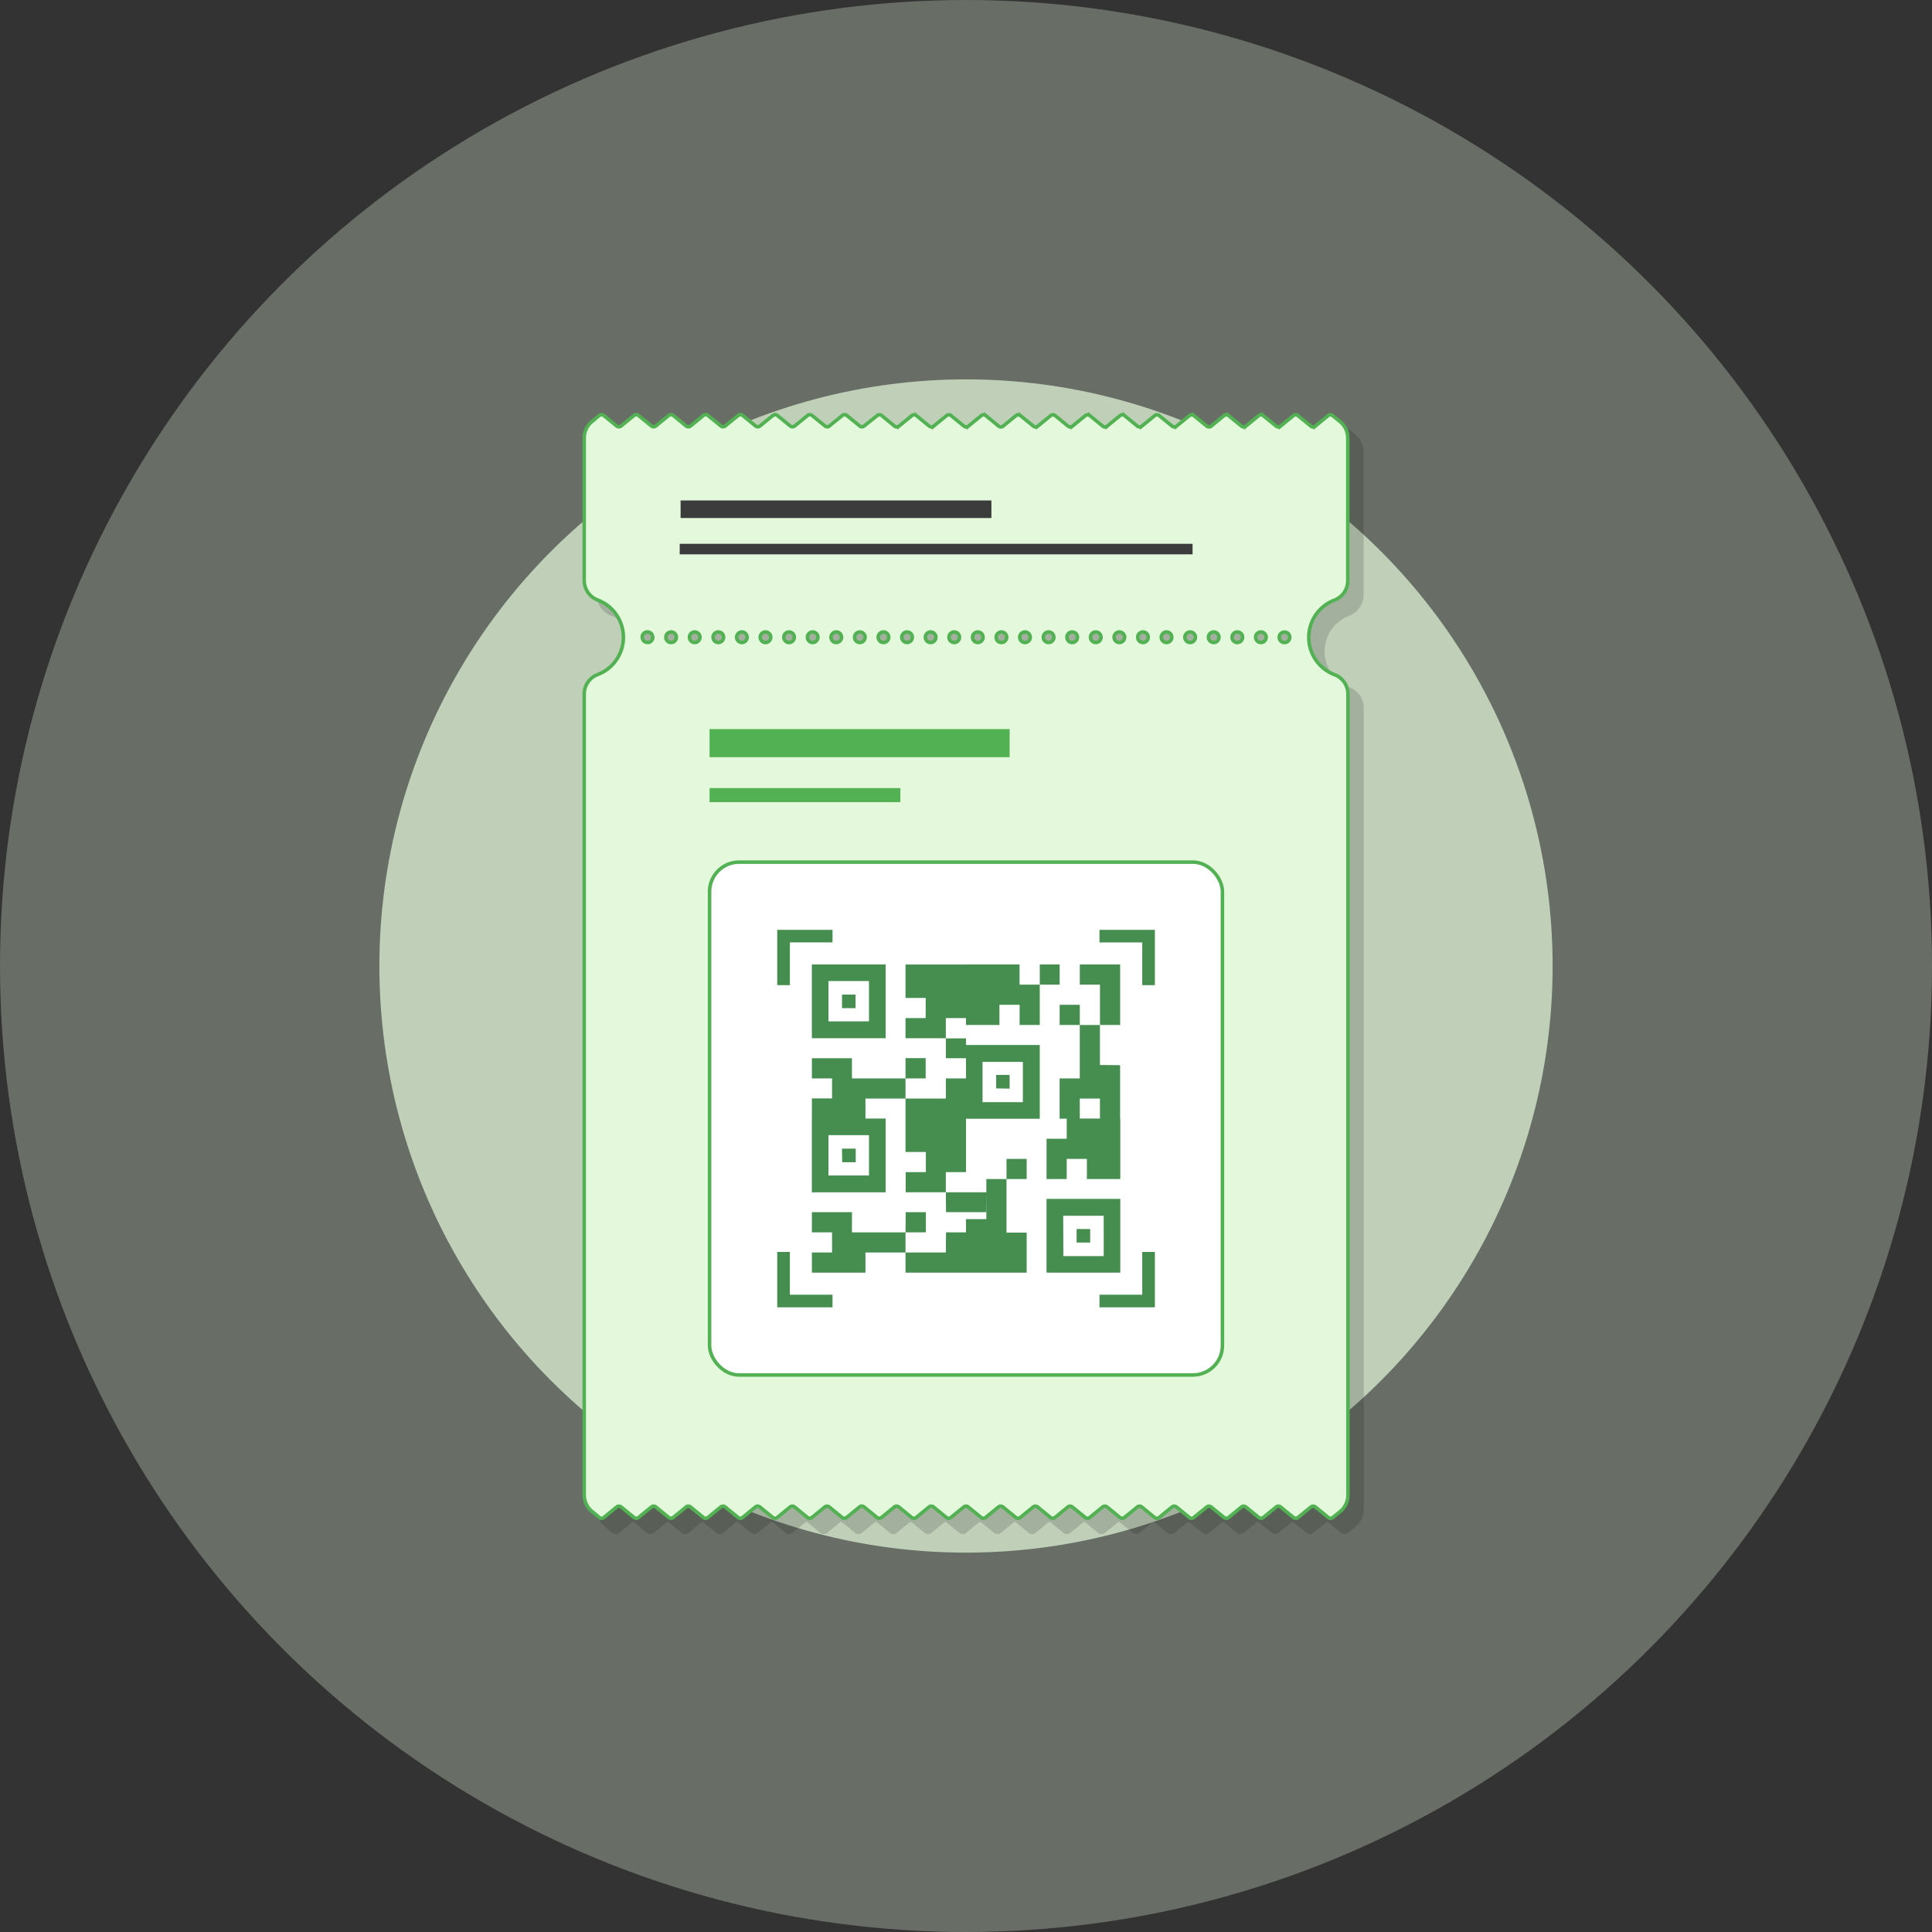 <?xml version="1.0" encoding="UTF-8"?>
<svg viewBox="0 0 550 550" xmlns="http://www.w3.org/2000/svg" xmlns:xlink="http://www.w3.org/1999/xlink">
<rect x="0" y="0" width="550" height="550" fill="#333333" stroke="none"/>
<defs>
<symbol id="a" data-name="ingresso" viewBox="0 0 234 326">
<g opacity=".15" style="mix-blend-mode:multiply">
<path d="M229.68,57.22V16.64A6,6,0,0,0,227.45,12l-2.08-1.69a1,1,0,0,0-1.26,0l-3.68,3a1,1,0,0,1-1.26,0l-3.68-3a1,1,0,0,0-1.26,0l-3.68,3a1,1,0,0,1-1.26,0l-3.68-3a1,1,0,0,0-1.26,0l-3.67,3a1,1,0,0,1-1.26,0l-3.68-3a1,1,0,0,0-1.26,0l-3.67,3a1,1,0,0,1-1.26,0l-3.68-3a1,1,0,0,0-1.25,0l-3.68,3a1,1,0,0,1-1.26,0l-3.68-3a1,1,0,0,0-1.26,0l-3.68,3a1,1,0,0,1-1.26,0l-3.67-3a1,1,0,0,0-1.26,0l-3.68,3a1,1,0,0,1-1.26,0l-3.68-3a1,1,0,0,0-1.26,0l-3.68,3a1,1,0,0,1-1.26,0l-3.67-3a1,1,0,0,0-1.26,0l-3.68,3a1,1,0,0,1-1.26,0l-3.68-3a1,1,0,0,0-1.26,0l-3.68,3a1,1,0,0,1-1.26,0l-3.68-3a1,1,0,0,0-1.26,0l-3.68,3a1,1,0,0,1-1.26,0l-3.68-3a1,1,0,0,0-1.26,0l-3.68,3a1,1,0,0,1-1.26,0l-3.68-3a1,1,0,0,0-1.26,0l-3.68,3a1,1,0,0,1-1.26,0l-3.68-3a1,1,0,0,0-1.26,0l-3.68,3a1,1,0,0,1-1.26,0l-3.68-3a1,1,0,0,0-1.26,0l-3.68,3a1,1,0,0,1-1.26,0l-3.69-3a1,1,0,0,0-1.25,0l-3.69,3a1,1,0,0,1-1.26,0l-3.67-3a1,1,0,0,0-1.26,0l-3.69,3a1,1,0,0,1-1.25,0l-3.68-3a1,1,0,0,0-1.26,0l-3.69,3a1,1,0,0,1-1.25,0l-3.69-3a1,1,0,0,0-1.26,0l-3.68,3a1,1,0,0,1-1.26,0l-3.69-3a1,1,0,0,0-1.25,0l-3.69,3a1,1,0,0,1-1.26,0l-3.68-3a1,1,0,0,0-1.26,0l-3.69,3a1,1,0,0,1-1.26,0l-3.69-3a1,1,0,0,0-1.25,0L14.55,12a6,6,0,0,0-2.23,4.66V57.22a5.93,5.93,0,0,0,3.78,5.57,11.35,11.35,0,0,1,0,21.26,5.9,5.9,0,0,0-3.78,5.56v228a6,6,0,0,0,2.23,4.67L16.63,324a1,1,0,0,0,1.26,0l3.68-3a1,1,0,0,1,1.26,0l3.68,3a1,1,0,0,0,1.26,0l3.68-3a1,1,0,0,1,1.26,0l3.68,3a1,1,0,0,0,1.26,0l3.67-3a1,1,0,0,1,1.26,0l3.68,3a1,1,0,0,0,1.26,0l3.67-3a1,1,0,0,1,1.26,0l3.68,3a1,1,0,0,0,1.25,0l3.68-3a1,1,0,0,1,1.26,0L66,324a1,1,0,0,0,1.26,0l3.68-3a1,1,0,0,1,1.26,0l3.67,3a1,1,0,0,0,1.26,0l3.68-3a1,1,0,0,1,1.26,0l3.68,3A1,1,0,0,0,87,324l3.68-3A1,1,0,0,1,92,321l3.67,3a1,1,0,0,0,1.26,0l3.68-3a1,1,0,0,1,1.26,0l3.68,3a1,1,0,0,0,1.26,0l3.68-3a1,1,0,0,1,1.26,0l3.68,3a1,1,0,0,0,1.26,0l3.68-3a1,1,0,0,1,1.26,0l3.68,3a1,1,0,0,0,1.26,0l3.68-3a1,1,0,0,1,1.26,0l3.68,3a1,1,0,0,0,1.26,0l3.68-3a1,1,0,0,1,1.26,0l3.68,3a1,1,0,0,0,1.26,0l3.68-3a1,1,0,0,1,1.26,0l3.68,3a1,1,0,0,0,1.26,0l3.68-3a1,1,0,0,1,1.26,0l3.69,3a1,1,0,0,0,1.25,0l3.69-3a1,1,0,0,1,1.26,0l3.67,3a1,1,0,0,0,1.26,0l3.69-3a1,1,0,0,1,1.25,0l3.68,3a1,1,0,0,0,1.26,0l3.69-3a1,1,0,0,1,1.25,0l3.69,3a1,1,0,0,0,1.26,0l3.68-3a1,1,0,0,1,1.26,0l3.69,3a1,1,0,0,0,1.25,0l3.69-3a1,1,0,0,1,1.26,0l3.68,3a1,1,0,0,0,1.26,0l3.69-3a1,1,0,0,1,1.26,0l3.69,3a1,1,0,0,0,1.25,0l2.1-1.69a6,6,0,0,0,2.23-4.67v-228a5.9,5.9,0,0,0-3.78-5.56,11.35,11.35,0,0,1,0-21.26A5.93,5.93,0,0,0,229.68,57.22ZM31.81,73.71a1.52,1.52,0,0,1-.09.28.94.94,0,0,1-.14.26,1.3,1.3,0,0,1-.18.23,2,2,0,0,1-.23.18,1.61,1.61,0,0,1-.54.23l-.29,0a1.49,1.49,0,0,1-1.5-1.5,1.5,1.5,0,0,1,0-.29c0-.09.05-.19.08-.28a2.15,2.15,0,0,1,.14-.26,2.11,2.11,0,0,1,.19-.23,1,1,0,0,1,.23-.18,1.23,1.23,0,0,1,.25-.14,1.52,1.52,0,0,1,.28-.09,1.54,1.54,0,0,1,1.36.41,1.5,1.5,0,0,1,.41,1.36Zm5.24,1.2a1.5,1.5,0,1,1,1.5-1.49A1.5,1.5,0,0,1,37.05,74.91Zm6.72,0a1.5,1.5,0,1,1,1.5-1.49A1.5,1.5,0,0,1,43.77,74.91Zm6.72,0a1.5,1.5,0,1,1,0-3,1.5,1.5,0,1,1,0,3Zm6.71,0a1.5,1.5,0,1,1,1.5-1.49A1.5,1.5,0,0,1,57.2,74.91Zm6.72,0a1.5,1.5,0,1,1,1.5-1.49A1.5,1.5,0,0,1,63.92,74.91Zm6.71,0a1.5,1.5,0,1,1,1.5-1.49A1.5,1.5,0,0,1,70.63,74.91Zm6.72,0a1.5,1.5,0,1,1,1.5-1.49A1.5,1.5,0,0,1,77.35,74.91Zm6.72,0a1.5,1.5,0,1,1,0-3,1.5,1.5,0,1,1,0,3Zm6.71,0a1.5,1.5,0,1,1,1.5-1.49A1.5,1.5,0,0,1,90.78,74.91Zm6.72,0A1.5,1.5,0,1,1,99,73.42,1.5,1.5,0,0,1,97.5,74.91Zm6.71,0a1.5,1.5,0,1,1,1.51-1.49A1.5,1.5,0,0,1,104.21,74.91Zm6.72,0a1.5,1.5,0,1,1,1.5-1.49A1.5,1.5,0,0,1,110.93,74.91Zm6.72,0a1.5,1.5,0,1,1,0-3,1.5,1.5,0,1,1,0,3Zm6.71,0a1.5,1.5,0,1,1,1.5-1.49A1.5,1.5,0,0,1,124.36,74.91Zm6.72,0a1.5,1.5,0,1,1,1.5-1.49A1.5,1.5,0,0,1,131.08,74.91Zm6.71,0a1.5,1.5,0,1,1,1.5-1.49A1.49,1.49,0,0,1,137.79,74.91Zm6.72,0a1.5,1.5,0,1,1,1.5-1.49A1.5,1.5,0,0,1,144.51,74.91Zm6.72,0a1.5,1.5,0,1,1,0-3,1.5,1.5,0,1,1,0,3Zm6.71,0a1.5,1.5,0,1,1,1.5-1.49A1.5,1.5,0,0,1,157.94,74.91Zm6.72,0a1.5,1.5,0,1,1,1.5-1.49A1.5,1.5,0,0,1,164.66,74.91Zm6.71,0a1.5,1.5,0,1,1,1.51-1.49A1.5,1.5,0,0,1,171.37,74.91Zm6.72,0a1.5,1.5,0,1,1,1.5-1.49A1.5,1.5,0,0,1,178.09,74.91Zm6.72,0a1.5,1.5,0,1,1,0-3,1.5,1.5,0,1,1,0,3Zm6.71,0a1.5,1.5,0,1,1,1.5-1.49A1.5,1.5,0,0,1,191.52,74.91Zm6.72,0a1.5,1.5,0,1,1,1.5-1.49A1.5,1.5,0,0,1,198.24,74.91Zm6.72,0a1.5,1.5,0,1,1,1.49-1.49A1.5,1.5,0,0,1,205,74.91Zm7.77-.43a1.5,1.5,0,0,1-2.56-1.07,1.52,1.52,0,0,1,.44-1.06,1.57,1.57,0,0,1,2.12,0,1.51,1.51,0,0,1,0,2.13Z"/>
<path d="M229.68,57.22V16.64A6,6,0,0,0,227.45,12l-2.08-1.69a1,1,0,0,0-1.26,0l-3.68,3a1,1,0,0,1-1.26,0l-3.68-3a1,1,0,0,0-1.26,0l-3.68,3a1,1,0,0,1-1.26,0l-3.68-3a1,1,0,0,0-1.26,0l-3.67,3a1,1,0,0,1-1.26,0l-3.68-3a1,1,0,0,0-1.26,0l-3.67,3a1,1,0,0,1-1.26,0l-3.68-3a1,1,0,0,0-1.25,0l-3.68,3a1,1,0,0,1-1.26,0l-3.68-3a1,1,0,0,0-1.26,0l-3.68,3a1,1,0,0,1-1.26,0l-3.67-3a1,1,0,0,0-1.26,0l-3.68,3a1,1,0,0,1-1.26,0l-3.68-3a1,1,0,0,0-1.26,0l-3.68,3a1,1,0,0,1-1.26,0l-3.67-3a1,1,0,0,0-1.26,0l-3.68,3a1,1,0,0,1-1.26,0l-3.68-3a1,1,0,0,0-1.26,0l-3.68,3a1,1,0,0,1-1.26,0l-3.68-3a1,1,0,0,0-1.26,0l-3.68,3a1,1,0,0,1-1.26,0l-3.68-3a1,1,0,0,0-1.26,0l-3.68,3a1,1,0,0,1-1.26,0l-3.68-3a1,1,0,0,0-1.26,0l-3.68,3a1,1,0,0,1-1.26,0l-3.68-3a1,1,0,0,0-1.26,0l-3.68,3a1,1,0,0,1-1.26,0l-3.68-3a1,1,0,0,0-1.26,0l-3.68,3a1,1,0,0,1-1.26,0l-3.69-3a1,1,0,0,0-1.25,0l-3.69,3a1,1,0,0,1-1.26,0l-3.67-3a1,1,0,0,0-1.26,0l-3.69,3a1,1,0,0,1-1.25,0l-3.68-3a1,1,0,0,0-1.26,0l-3.69,3a1,1,0,0,1-1.25,0l-3.69-3a1,1,0,0,0-1.26,0l-3.68,3a1,1,0,0,1-1.26,0l-3.69-3a1,1,0,0,0-1.25,0l-3.69,3a1,1,0,0,1-1.26,0l-3.68-3a1,1,0,0,0-1.26,0l-3.69,3a1,1,0,0,1-1.26,0l-3.69-3a1,1,0,0,0-1.25,0L14.55,12a6,6,0,0,0-2.23,4.66V57.22a5.93,5.93,0,0,0,3.78,5.57,11.35,11.35,0,0,1,0,21.26,5.9,5.9,0,0,0-3.78,5.56v228a6,6,0,0,0,2.23,4.67L16.63,324a1,1,0,0,0,1.26,0l3.68-3a1,1,0,0,1,1.26,0l3.68,3a1,1,0,0,0,1.26,0l3.68-3a1,1,0,0,1,1.26,0l3.68,3a1,1,0,0,0,1.26,0l3.67-3a1,1,0,0,1,1.26,0l3.68,3a1,1,0,0,0,1.26,0l3.67-3a1,1,0,0,1,1.26,0l3.68,3a1,1,0,0,0,1.25,0l3.68-3a1,1,0,0,1,1.26,0L66,324a1,1,0,0,0,1.26,0l3.68-3a1,1,0,0,1,1.26,0l3.67,3a1,1,0,0,0,1.26,0l3.68-3a1,1,0,0,1,1.26,0l3.68,3A1,1,0,0,0,87,324l3.68-3A1,1,0,0,1,92,321l3.67,3a1,1,0,0,0,1.26,0l3.68-3a1,1,0,0,1,1.26,0l3.68,3a1,1,0,0,0,1.26,0l3.68-3a1,1,0,0,1,1.26,0l3.68,3a1,1,0,0,0,1.26,0l3.68-3a1,1,0,0,1,1.26,0l3.68,3a1,1,0,0,0,1.26,0l3.68-3a1,1,0,0,1,1.26,0l3.68,3a1,1,0,0,0,1.26,0l3.68-3a1,1,0,0,1,1.26,0l3.68,3a1,1,0,0,0,1.26,0l3.68-3a1,1,0,0,1,1.26,0l3.68,3a1,1,0,0,0,1.26,0l3.68-3a1,1,0,0,1,1.26,0l3.69,3a1,1,0,0,0,1.25,0l3.69-3a1,1,0,0,1,1.26,0l3.67,3a1,1,0,0,0,1.26,0l3.69-3a1,1,0,0,1,1.25,0l3.68,3a1,1,0,0,0,1.26,0l3.69-3a1,1,0,0,1,1.25,0l3.69,3a1,1,0,0,0,1.26,0l3.68-3a1,1,0,0,1,1.26,0l3.69,3a1,1,0,0,0,1.25,0l3.69-3a1,1,0,0,1,1.26,0l3.68,3a1,1,0,0,0,1.26,0l3.69-3a1,1,0,0,1,1.26,0l3.69,3a1,1,0,0,0,1.25,0l2.1-1.69a6,6,0,0,0,2.23-4.67v-228a5.9,5.9,0,0,0-3.78-5.56,11.35,11.35,0,0,1,0-21.26A5.93,5.93,0,0,0,229.68,57.22ZM31.81,73.71a1.52,1.52,0,0,1-.09.28.94.94,0,0,1-.14.26,1.3,1.3,0,0,1-.18.23,2,2,0,0,1-.23.18,1.61,1.61,0,0,1-.54.23l-.29,0a1.49,1.49,0,0,1-1.5-1.5,1.5,1.5,0,0,1,0-.29c0-.09.05-.19.08-.28a2.15,2.15,0,0,1,.14-.26,2.11,2.11,0,0,1,.19-.23,1,1,0,0,1,.23-.18,1.23,1.23,0,0,1,.25-.14,1.52,1.52,0,0,1,.28-.09,1.54,1.54,0,0,1,1.36.41,1.5,1.5,0,0,1,.41,1.36Zm5.24,1.2a1.5,1.5,0,1,1,1.5-1.49A1.5,1.5,0,0,1,37.05,74.91Zm6.72,0a1.5,1.5,0,1,1,1.5-1.49A1.5,1.5,0,0,1,43.77,74.91Zm6.72,0a1.5,1.5,0,1,1,0-3,1.5,1.5,0,1,1,0,3Zm6.71,0a1.5,1.5,0,1,1,1.5-1.49A1.5,1.5,0,0,1,57.2,74.91Zm6.72,0a1.5,1.5,0,1,1,1.5-1.49A1.5,1.5,0,0,1,63.92,74.91Zm6.71,0a1.5,1.5,0,1,1,1.5-1.49A1.5,1.5,0,0,1,70.63,74.91Zm6.72,0a1.5,1.5,0,1,1,1.5-1.49A1.5,1.5,0,0,1,77.35,74.91Zm6.72,0a1.5,1.5,0,1,1,0-3,1.5,1.5,0,1,1,0,3Zm6.71,0a1.5,1.5,0,1,1,1.5-1.49A1.5,1.5,0,0,1,90.78,74.91Zm6.72,0A1.5,1.5,0,1,1,99,73.42,1.5,1.5,0,0,1,97.5,74.91Zm6.71,0a1.5,1.5,0,1,1,1.51-1.49A1.5,1.5,0,0,1,104.21,74.91Zm6.72,0a1.5,1.5,0,1,1,1.5-1.49A1.5,1.5,0,0,1,110.93,74.91Zm6.72,0a1.5,1.5,0,1,1,0-3,1.5,1.5,0,1,1,0,3Zm6.71,0a1.5,1.5,0,1,1,1.5-1.49A1.5,1.5,0,0,1,124.36,74.91Zm6.72,0a1.5,1.5,0,1,1,1.5-1.49A1.5,1.5,0,0,1,131.08,74.91Zm6.71,0a1.5,1.5,0,1,1,1.5-1.49A1.49,1.49,0,0,1,137.79,74.91Zm6.72,0a1.5,1.5,0,1,1,1.5-1.49A1.5,1.5,0,0,1,144.51,74.91Zm6.72,0a1.5,1.5,0,1,1,0-3,1.5,1.5,0,1,1,0,3Zm6.71,0a1.5,1.5,0,1,1,1.5-1.49A1.5,1.5,0,0,1,157.94,74.91Zm6.72,0a1.5,1.5,0,1,1,1.5-1.49A1.5,1.5,0,0,1,164.66,74.91Zm6.71,0a1.5,1.5,0,1,1,1.51-1.49A1.5,1.5,0,0,1,171.37,74.91Zm6.72,0a1.5,1.5,0,1,1,1.5-1.49A1.5,1.5,0,0,1,178.09,74.91Zm6.72,0a1.5,1.5,0,1,1,0-3,1.5,1.5,0,1,1,0,3Zm6.71,0a1.5,1.5,0,1,1,1.5-1.49A1.5,1.5,0,0,1,191.52,74.91Zm6.72,0a1.5,1.5,0,1,1,1.5-1.49A1.5,1.5,0,0,1,198.24,74.91Zm6.72,0a1.5,1.5,0,1,1,1.49-1.49A1.5,1.5,0,0,1,205,74.91Zm7.77-.43a1.5,1.5,0,0,1-2.56-1.07,1.52,1.52,0,0,1,.44-1.06,1.57,1.57,0,0,1,2.12,0,1.51,1.51,0,0,1,0,2.13Z" fill="none" stroke="#000" stroke-miterlimit="10"/>
</g>
<path d="M225.68,53.22V12.64A6,6,0,0,0,223.45,8l-2.08-1.69a1,1,0,0,0-1.26,0l-3.68,3a1,1,0,0,1-1.26,0l-3.68-3a1,1,0,0,0-1.26,0l-3.68,3a1,1,0,0,1-1.26,0l-3.68-3a1,1,0,0,0-1.26,0l-3.67,3a1,1,0,0,1-1.26,0l-3.68-3a1,1,0,0,0-1.26,0l-3.67,3a1,1,0,0,1-1.26,0l-3.68-3a1,1,0,0,0-1.25,0l-3.68,3a1,1,0,0,1-1.26,0l-3.68-3a1,1,0,0,0-1.26,0l-3.68,3a1,1,0,0,1-1.26,0l-3.67-3a1,1,0,0,0-1.26,0l-3.68,3a1,1,0,0,1-1.26,0l-3.68-3a1,1,0,0,0-1.26,0l-3.68,3a1,1,0,0,1-1.26,0l-3.67-3a1,1,0,0,0-1.26,0l-3.68,3a1,1,0,0,1-1.26,0l-3.68-3a1,1,0,0,0-1.26,0l-3.68,3a1,1,0,0,1-1.26,0l-3.68-3a1,1,0,0,0-1.26,0l-3.68,3a1,1,0,0,1-1.26,0l-3.68-3a1,1,0,0,0-1.26,0l-3.68,3a1,1,0,0,1-1.26,0l-3.68-3a1,1,0,0,0-1.26,0l-3.68,3a1,1,0,0,1-1.26,0L93,6.29a1,1,0,0,0-1.26,0L88,9.27a1,1,0,0,1-1.26,0l-3.68-3a1,1,0,0,0-1.26,0l-3.68,3a1,1,0,0,1-1.26,0l-3.69-3a1,1,0,0,0-1.25,0l-3.69,3a1,1,0,0,1-1.26,0l-3.67-3a1,1,0,0,0-1.26,0l-3.69,3a1,1,0,0,1-1.25,0l-3.68-3a1,1,0,0,0-1.26,0l-3.69,3a1,1,0,0,1-1.25,0l-3.69-3a1,1,0,0,0-1.26,0l-3.68,3a1,1,0,0,1-1.26,0l-3.69-3a1,1,0,0,0-1.25,0l-3.69,3a1,1,0,0,1-1.26,0l-3.68-3a1,1,0,0,0-1.26,0l-3.69,3a1,1,0,0,1-1.26,0l-3.69-3a1,1,0,0,0-1.25,0L10.55,8a6,6,0,0,0-2.23,4.66V53.22a5.93,5.93,0,0,0,3.78,5.57,11.35,11.35,0,0,1,0,21.26,5.9,5.9,0,0,0-3.78,5.56v228a6,6,0,0,0,2.23,4.67L12.63,320a1,1,0,0,0,1.26,0l3.68-3a1,1,0,0,1,1.26,0l3.68,3a1,1,0,0,0,1.26,0l3.68-3a1,1,0,0,1,1.26,0l3.68,3a1,1,0,0,0,1.26,0l3.67-3a1,1,0,0,1,1.26,0l3.68,3a1,1,0,0,0,1.26,0l3.67-3a1,1,0,0,1,1.26,0l3.68,3a1,1,0,0,0,1.25,0l3.68-3a1,1,0,0,1,1.26,0L62,320a1,1,0,0,0,1.26,0l3.68-3a1,1,0,0,1,1.26,0l3.67,3a1,1,0,0,0,1.26,0l3.68-3a1,1,0,0,1,1.26,0l3.68,3A1,1,0,0,0,83,320l3.68-3A1,1,0,0,1,88,317l3.67,3a1,1,0,0,0,1.26,0l3.68-3a1,1,0,0,1,1.26,0l3.68,3a1,1,0,0,0,1.26,0l3.68-3a1,1,0,0,1,1.26,0l3.68,3a1,1,0,0,0,1.26,0l3.68-3a1,1,0,0,1,1.26,0l3.68,3a1,1,0,0,0,1.26,0l3.68-3a1,1,0,0,1,1.26,0l3.68,3a1,1,0,0,0,1.26,0l3.68-3a1,1,0,0,1,1.26,0l3.68,3a1,1,0,0,0,1.26,0l3.68-3a1,1,0,0,1,1.26,0l3.68,3a1,1,0,0,0,1.26,0l3.68-3a1,1,0,0,1,1.26,0l3.69,3a1,1,0,0,0,1.25,0l3.69-3a1,1,0,0,1,1.26,0l3.67,3a1,1,0,0,0,1.26,0l3.69-3a1,1,0,0,1,1.25,0l3.68,3a1,1,0,0,0,1.26,0l3.69-3a1,1,0,0,1,1.25,0l3.69,3a1,1,0,0,0,1.26,0l3.68-3a1,1,0,0,1,1.26,0l3.69,3a1,1,0,0,0,1.25,0l3.69-3a1,1,0,0,1,1.26,0l3.68,3a1,1,0,0,0,1.26,0l3.69-3a1,1,0,0,1,1.26,0l3.69,3a1,1,0,0,0,1.25,0l2.1-1.69a6,6,0,0,0,2.23-4.67v-228a5.9,5.9,0,0,0-3.78-5.56,11.35,11.35,0,0,1,0-21.26A5.93,5.93,0,0,0,225.68,53.22ZM27.81,69.71a1.52,1.52,0,0,1-.09.28.94.94,0,0,1-.14.26,1.3,1.3,0,0,1-.18.23,2,2,0,0,1-.23.18,1.61,1.61,0,0,1-.54.23l-.29,0a1.49,1.49,0,0,1-1.5-1.5,1.5,1.5,0,0,1,0-.29c0-.09.05-.19.08-.28a2.15,2.15,0,0,1,.14-.26,2.11,2.11,0,0,1,.19-.23,1,1,0,0,1,.23-.18,1.23,1.23,0,0,1,.25-.14,1.52,1.52,0,0,1,.28-.09,1.54,1.54,0,0,1,1.36.41,1.5,1.5,0,0,1,.41,1.36Zm5.24,1.2a1.5,1.5,0,1,1,1.5-1.49A1.5,1.5,0,0,1,33.05,70.91Zm6.72,0a1.5,1.5,0,1,1,1.5-1.49A1.5,1.5,0,0,1,39.77,70.91Zm6.72,0a1.5,1.5,0,1,1,0-3,1.5,1.5,0,1,1,0,3Zm6.71,0a1.5,1.5,0,1,1,1.5-1.49A1.5,1.5,0,0,1,53.2,70.91Zm6.72,0a1.5,1.5,0,1,1,1.5-1.49A1.5,1.5,0,0,1,59.92,70.91Zm6.71,0a1.5,1.5,0,1,1,1.5-1.49A1.5,1.5,0,0,1,66.63,70.91Zm6.72,0a1.5,1.5,0,1,1,1.5-1.49A1.5,1.5,0,0,1,73.35,70.91Zm6.72,0a1.5,1.5,0,1,1,0-3,1.5,1.5,0,1,1,0,3Zm6.71,0a1.5,1.5,0,1,1,1.5-1.49A1.5,1.5,0,0,1,86.78,70.91Zm6.72,0A1.5,1.5,0,1,1,95,69.42,1.5,1.5,0,0,1,93.5,70.91Zm6.71,0a1.5,1.5,0,1,1,1.51-1.49A1.5,1.5,0,0,1,100.21,70.91Zm6.72,0a1.5,1.5,0,1,1,1.5-1.49A1.5,1.5,0,0,1,106.93,70.91Zm6.72,0a1.5,1.5,0,1,1,0-3,1.5,1.5,0,1,1,0,3Zm6.71,0a1.5,1.5,0,1,1,1.5-1.49A1.5,1.5,0,0,1,120.36,70.91Zm6.72,0a1.5,1.5,0,1,1,1.5-1.49A1.5,1.5,0,0,1,127.08,70.91Zm6.71,0a1.5,1.5,0,1,1,1.5-1.49A1.49,1.49,0,0,1,133.79,70.91Zm6.72,0a1.5,1.5,0,1,1,1.5-1.49A1.5,1.5,0,0,1,140.51,70.91Zm6.72,0a1.5,1.5,0,1,1,0-3,1.5,1.5,0,1,1,0,3Zm6.71,0a1.5,1.5,0,1,1,1.5-1.49A1.5,1.5,0,0,1,153.94,70.91Zm6.72,0a1.5,1.5,0,1,1,1.5-1.49A1.5,1.5,0,0,1,160.66,70.91Zm6.71,0a1.5,1.5,0,1,1,1.51-1.49A1.5,1.5,0,0,1,167.37,70.91Zm6.72,0a1.5,1.5,0,1,1,1.5-1.49A1.5,1.5,0,0,1,174.09,70.91Zm6.72,0a1.5,1.5,0,1,1,0-3,1.5,1.5,0,1,1,0,3Zm6.71,0a1.5,1.5,0,1,1,1.5-1.49A1.5,1.5,0,0,1,187.52,70.91Zm6.72,0a1.5,1.5,0,1,1,1.5-1.49A1.5,1.5,0,0,1,194.24,70.91Zm6.72,0a1.5,1.5,0,1,1,1.49-1.49A1.5,1.5,0,0,1,201,70.91Zm7.77-.43a1.5,1.5,0,0,1-2.56-1.07,1.52,1.52,0,0,1,.44-1.06,1.57,1.57,0,0,1,2.12,0,1.51,1.51,0,0,1,0,2.13Z" fill="#e4f9dc"/>
<path d="M225.68,53.22V12.64A6,6,0,0,0,223.45,8l-2.08-1.69a1,1,0,0,0-1.26,0l-3.68,3a1,1,0,0,1-1.26,0l-3.68-3a1,1,0,0,0-1.26,0l-3.68,3a1,1,0,0,1-1.26,0l-3.68-3a1,1,0,0,0-1.26,0l-3.67,3a1,1,0,0,1-1.26,0l-3.68-3a1,1,0,0,0-1.26,0l-3.67,3a1,1,0,0,1-1.26,0l-3.68-3a1,1,0,0,0-1.25,0l-3.68,3a1,1,0,0,1-1.26,0l-3.68-3a1,1,0,0,0-1.26,0l-3.68,3a1,1,0,0,1-1.26,0l-3.67-3a1,1,0,0,0-1.26,0l-3.68,3a1,1,0,0,1-1.26,0l-3.68-3a1,1,0,0,0-1.26,0l-3.68,3a1,1,0,0,1-1.26,0l-3.67-3a1,1,0,0,0-1.26,0l-3.68,3a1,1,0,0,1-1.26,0l-3.68-3a1,1,0,0,0-1.26,0l-3.68,3a1,1,0,0,1-1.26,0l-3.68-3a1,1,0,0,0-1.26,0l-3.68,3a1,1,0,0,1-1.26,0l-3.68-3a1,1,0,0,0-1.26,0l-3.68,3a1,1,0,0,1-1.26,0l-3.68-3a1,1,0,0,0-1.26,0l-3.68,3a1,1,0,0,1-1.26,0L93,6.29a1,1,0,0,0-1.26,0L88,9.27a1,1,0,0,1-1.26,0l-3.68-3a1,1,0,0,0-1.26,0l-3.68,3a1,1,0,0,1-1.26,0l-3.69-3a1,1,0,0,0-1.25,0l-3.69,3a1,1,0,0,1-1.26,0l-3.67-3a1,1,0,0,0-1.26,0l-3.69,3a1,1,0,0,1-1.25,0l-3.68-3a1,1,0,0,0-1.26,0l-3.69,3a1,1,0,0,1-1.25,0l-3.69-3a1,1,0,0,0-1.26,0l-3.68,3a1,1,0,0,1-1.26,0l-3.69-3a1,1,0,0,0-1.25,0l-3.69,3a1,1,0,0,1-1.26,0l-3.68-3a1,1,0,0,0-1.26,0l-3.69,3a1,1,0,0,1-1.26,0l-3.69-3a1,1,0,0,0-1.25,0L10.55,8a6,6,0,0,0-2.23,4.66V53.22a5.93,5.93,0,0,0,3.78,5.57,11.35,11.35,0,0,1,0,21.26,5.9,5.9,0,0,0-3.78,5.56v228a6,6,0,0,0,2.23,4.67L12.63,320a1,1,0,0,0,1.26,0l3.68-3a1,1,0,0,1,1.26,0l3.68,3a1,1,0,0,0,1.26,0l3.68-3a1,1,0,0,1,1.26,0l3.68,3a1,1,0,0,0,1.26,0l3.67-3a1,1,0,0,1,1.26,0l3.68,3a1,1,0,0,0,1.26,0l3.67-3a1,1,0,0,1,1.26,0l3.68,3a1,1,0,0,0,1.25,0l3.68-3a1,1,0,0,1,1.26,0L62,320a1,1,0,0,0,1.26,0l3.68-3a1,1,0,0,1,1.26,0l3.67,3a1,1,0,0,0,1.26,0l3.68-3a1,1,0,0,1,1.26,0l3.68,3A1,1,0,0,0,83,320l3.68-3A1,1,0,0,1,88,317l3.67,3a1,1,0,0,0,1.26,0l3.68-3a1,1,0,0,1,1.26,0l3.68,3a1,1,0,0,0,1.26,0l3.68-3a1,1,0,0,1,1.26,0l3.68,3a1,1,0,0,0,1.26,0l3.68-3a1,1,0,0,1,1.26,0l3.68,3a1,1,0,0,0,1.26,0l3.68-3a1,1,0,0,1,1.26,0l3.68,3a1,1,0,0,0,1.26,0l3.68-3a1,1,0,0,1,1.26,0l3.68,3a1,1,0,0,0,1.26,0l3.68-3a1,1,0,0,1,1.26,0l3.68,3a1,1,0,0,0,1.26,0l3.68-3a1,1,0,0,1,1.26,0l3.69,3a1,1,0,0,0,1.25,0l3.69-3a1,1,0,0,1,1.26,0l3.67,3a1,1,0,0,0,1.26,0l3.69-3a1,1,0,0,1,1.25,0l3.68,3a1,1,0,0,0,1.26,0l3.69-3a1,1,0,0,1,1.25,0l3.69,3a1,1,0,0,0,1.26,0l3.68-3a1,1,0,0,1,1.26,0l3.69,3a1,1,0,0,0,1.25,0l3.69-3a1,1,0,0,1,1.26,0l3.68,3a1,1,0,0,0,1.26,0l3.69-3a1,1,0,0,1,1.26,0l3.69,3a1,1,0,0,0,1.25,0l2.1-1.69a6,6,0,0,0,2.23-4.67v-228a5.9,5.9,0,0,0-3.78-5.56,11.35,11.35,0,0,1,0-21.26A5.93,5.93,0,0,0,225.68,53.22ZM27.81,69.71a1.52,1.52,0,0,1-.09.28.94.94,0,0,1-.14.26,1.3,1.3,0,0,1-.18.23,2,2,0,0,1-.23.18,1.61,1.61,0,0,1-.54.23l-.29,0a1.49,1.49,0,0,1-1.5-1.5,1.5,1.5,0,0,1,0-.29c0-.09.05-.19.08-.28a2.15,2.15,0,0,1,.14-.26,2.11,2.11,0,0,1,.19-.23,1,1,0,0,1,.23-.18,1.23,1.23,0,0,1,.25-.14,1.52,1.52,0,0,1,.28-.09,1.54,1.54,0,0,1,1.36.41,1.5,1.5,0,0,1,.41,1.36Zm5.24,1.2a1.5,1.5,0,1,1,1.5-1.49A1.5,1.5,0,0,1,33.05,70.91Zm6.72,0a1.5,1.5,0,1,1,1.5-1.49A1.5,1.5,0,0,1,39.77,70.91Zm6.72,0a1.5,1.5,0,1,1,0-3,1.5,1.5,0,1,1,0,3Zm6.71,0a1.5,1.5,0,1,1,1.5-1.49A1.5,1.5,0,0,1,53.2,70.91Zm6.72,0a1.5,1.5,0,1,1,1.5-1.49A1.5,1.5,0,0,1,59.92,70.91Zm6.71,0a1.5,1.5,0,1,1,1.5-1.49A1.5,1.5,0,0,1,66.63,70.91Zm6.72,0a1.5,1.5,0,1,1,1.5-1.49A1.5,1.5,0,0,1,73.35,70.91Zm6.72,0a1.5,1.5,0,1,1,0-3,1.5,1.5,0,1,1,0,3Zm6.71,0a1.5,1.5,0,1,1,1.5-1.49A1.5,1.5,0,0,1,86.78,70.91Zm6.72,0A1.5,1.5,0,1,1,95,69.42,1.5,1.5,0,0,1,93.5,70.91Zm6.71,0a1.5,1.5,0,1,1,1.51-1.49A1.5,1.5,0,0,1,100.21,70.91Zm6.72,0a1.5,1.5,0,1,1,1.5-1.49A1.5,1.5,0,0,1,106.93,70.91Zm6.72,0a1.5,1.5,0,1,1,0-3,1.5,1.5,0,1,1,0,3Zm6.71,0a1.5,1.5,0,1,1,1.5-1.49A1.5,1.5,0,0,1,120.36,70.91Zm6.72,0a1.5,1.5,0,1,1,1.5-1.49A1.5,1.5,0,0,1,127.08,70.91Zm6.71,0a1.5,1.5,0,1,1,1.5-1.49A1.49,1.49,0,0,1,133.79,70.91Zm6.72,0a1.5,1.5,0,1,1,1.5-1.49A1.5,1.5,0,0,1,140.51,70.91Zm6.72,0a1.5,1.5,0,1,1,0-3,1.5,1.5,0,1,1,0,3Zm6.71,0a1.5,1.5,0,1,1,1.5-1.49A1.5,1.5,0,0,1,153.94,70.91Zm6.72,0a1.5,1.5,0,1,1,1.5-1.49A1.5,1.5,0,0,1,160.66,70.91Zm6.71,0a1.5,1.5,0,1,1,1.51-1.49A1.5,1.5,0,0,1,167.37,70.91Zm6.72,0a1.5,1.5,0,1,1,1.5-1.49A1.5,1.5,0,0,1,174.09,70.91Zm6.72,0a1.5,1.5,0,1,1,0-3,1.5,1.5,0,1,1,0,3Zm6.71,0a1.5,1.5,0,1,1,1.5-1.49A1.5,1.5,0,0,1,187.52,70.91Zm6.72,0a1.5,1.5,0,1,1,1.5-1.49A1.5,1.5,0,0,1,194.24,70.91Zm6.72,0a1.5,1.5,0,1,1,1.49-1.49A1.5,1.5,0,0,1,201,70.91Zm7.77-.43a1.5,1.5,0,0,1-2.56-1.07,1.52,1.52,0,0,1,.44-1.06,1.57,1.57,0,0,1,2.12,0,1.51,1.51,0,0,1,0,2.13Z" fill="none" stroke="#52b152" stroke-miterlimit="10"/>
<line x1="44" x2="129.42" y1="99.56" y2="99.56" fill="none" stroke="#52b152" stroke-miterlimit="10" stroke-width="8"/>
<line x1="35.75" x2="124.23" y1="32.97" y2="32.97" fill="none" stroke="#3c3c3c" stroke-miterlimit="10" stroke-width="5"/>
<line x1="35.5" x2="181.5" y1="44.31" y2="44.31" fill="none" stroke="#3c3c3c" stroke-miterlimit="10" stroke-width="3"/>
<line x1="44" x2="98.31" y1="114.35" y2="114.35" fill="none" stroke="#52b152" stroke-miterlimit="10" stroke-width="4"/>
<rect x="44" y="133.43" width="146" height="146" rx="8.39" ry="8.39" fill="#fff" stroke="#52b152" stroke-miterlimit="10"/>
<path d="M63.26,152.7H79v3.59H66.86v12.17h-3.6Zm0,91.7h3.6v12.17H79v3.6H63.26Zm30.86-81.84v21h-21v-21Zm-5.74,43.87H73.13v-5.74h5.74V195H73.13v-5.74h11.4V195H99.78v5.74H88.38Zm1-27.67V167.28H77.85v11.48ZM81.7,175h3.86v-3.86H81.7Zm18.08,8.57v-5.74h5.74v-5.74H99.78v-9.52H117v15.26h-5.74v5.74Zm0,5.65h5.74V195H99.78ZM111.26,195H117v11.48H99.78v-5.74h11.48Zm0-5.74H117v-5.65h-5.74Zm5.74-3.77h21v21H117Zm43.87,5.74v15.25h-5.74v-5.74h-5.74v5.74h-5.74V195h5.74V179.79h5.74v11.39Zm-27.68-.94H121.71v11.48h11.48Zm-3.77,7.62V194h-3.85v3.85ZM138,179.79h-5.74v-5.74h-5.74v5.74H117V162.56h15.25v5.75H138Zm5.66,0v-5.74h5.74v5.74Zm5.74-11.48v-5.75h11.48v17.23h-5.74V168.31Zm-5.74,0v-5.75H138v5.75ZM94.12,206.43v21h-21v-21ZM88.38,250.3H73.13v-5.74h5.74v-5.74H73.13v-5.74h11.4v5.74H99.78v5.74H88.38Zm1-27.67V211.15H77.85v11.48Zm-7.63-3.77h3.86V215H81.7Zm18.08,8.56v-5.74h5.74v-5.74H99.78v-9.51H117v15.25h-5.74v5.74Zm0,5.66h5.74v5.74H99.78Zm11.48,5.74H117V250.3H99.78v-5.74h11.48Zm0-5.74H117v-5.66h-5.74Zm49.61,17.22h-21v-21h21Zm-38.13-15.25v-11.4h5.74V238.9h5.74v11.4h-5.74v-5.74h-5.74v5.74H117V235.05Zm21.93,10.54h11.48V234.11H144.67Zm7.63-3.86v-3.85h-3.86v3.85Zm-12.42-29.56h5.74v-5.74h15.25v17.22h-9.51v-5.74h-5.74v5.74h-5.74Zm-11.4,11.48v-5.74h5.74v5.74Zm-5.74,20.91h11.48v5.74H117V238.82h5.74Zm0-17.14H117v5.66h5.74ZM155,152.7h15.77v15.76h-3.6V156.29H155Zm0,103.87h12.17V244.4h3.6v15.77H155Z" fill="#458e50"/>
<rect width="234" height="326" fill="none"/>
</symbol>
</defs>
<title>ingresso</title>
<g data-name="Layer 2">
<g data-name="Layer 2">
<circle cx="275" cy="275" r="275" fill="#e4f9dc" opacity=".3"/>
<circle cx="275" cy="275" r="167" fill="#e4f9dc" opacity=".7"/>
<use transform="translate(158 112)" width="234" height="326" data-name="ingresso" xlink:href="#a"/>
</g>
</g>
</svg>
